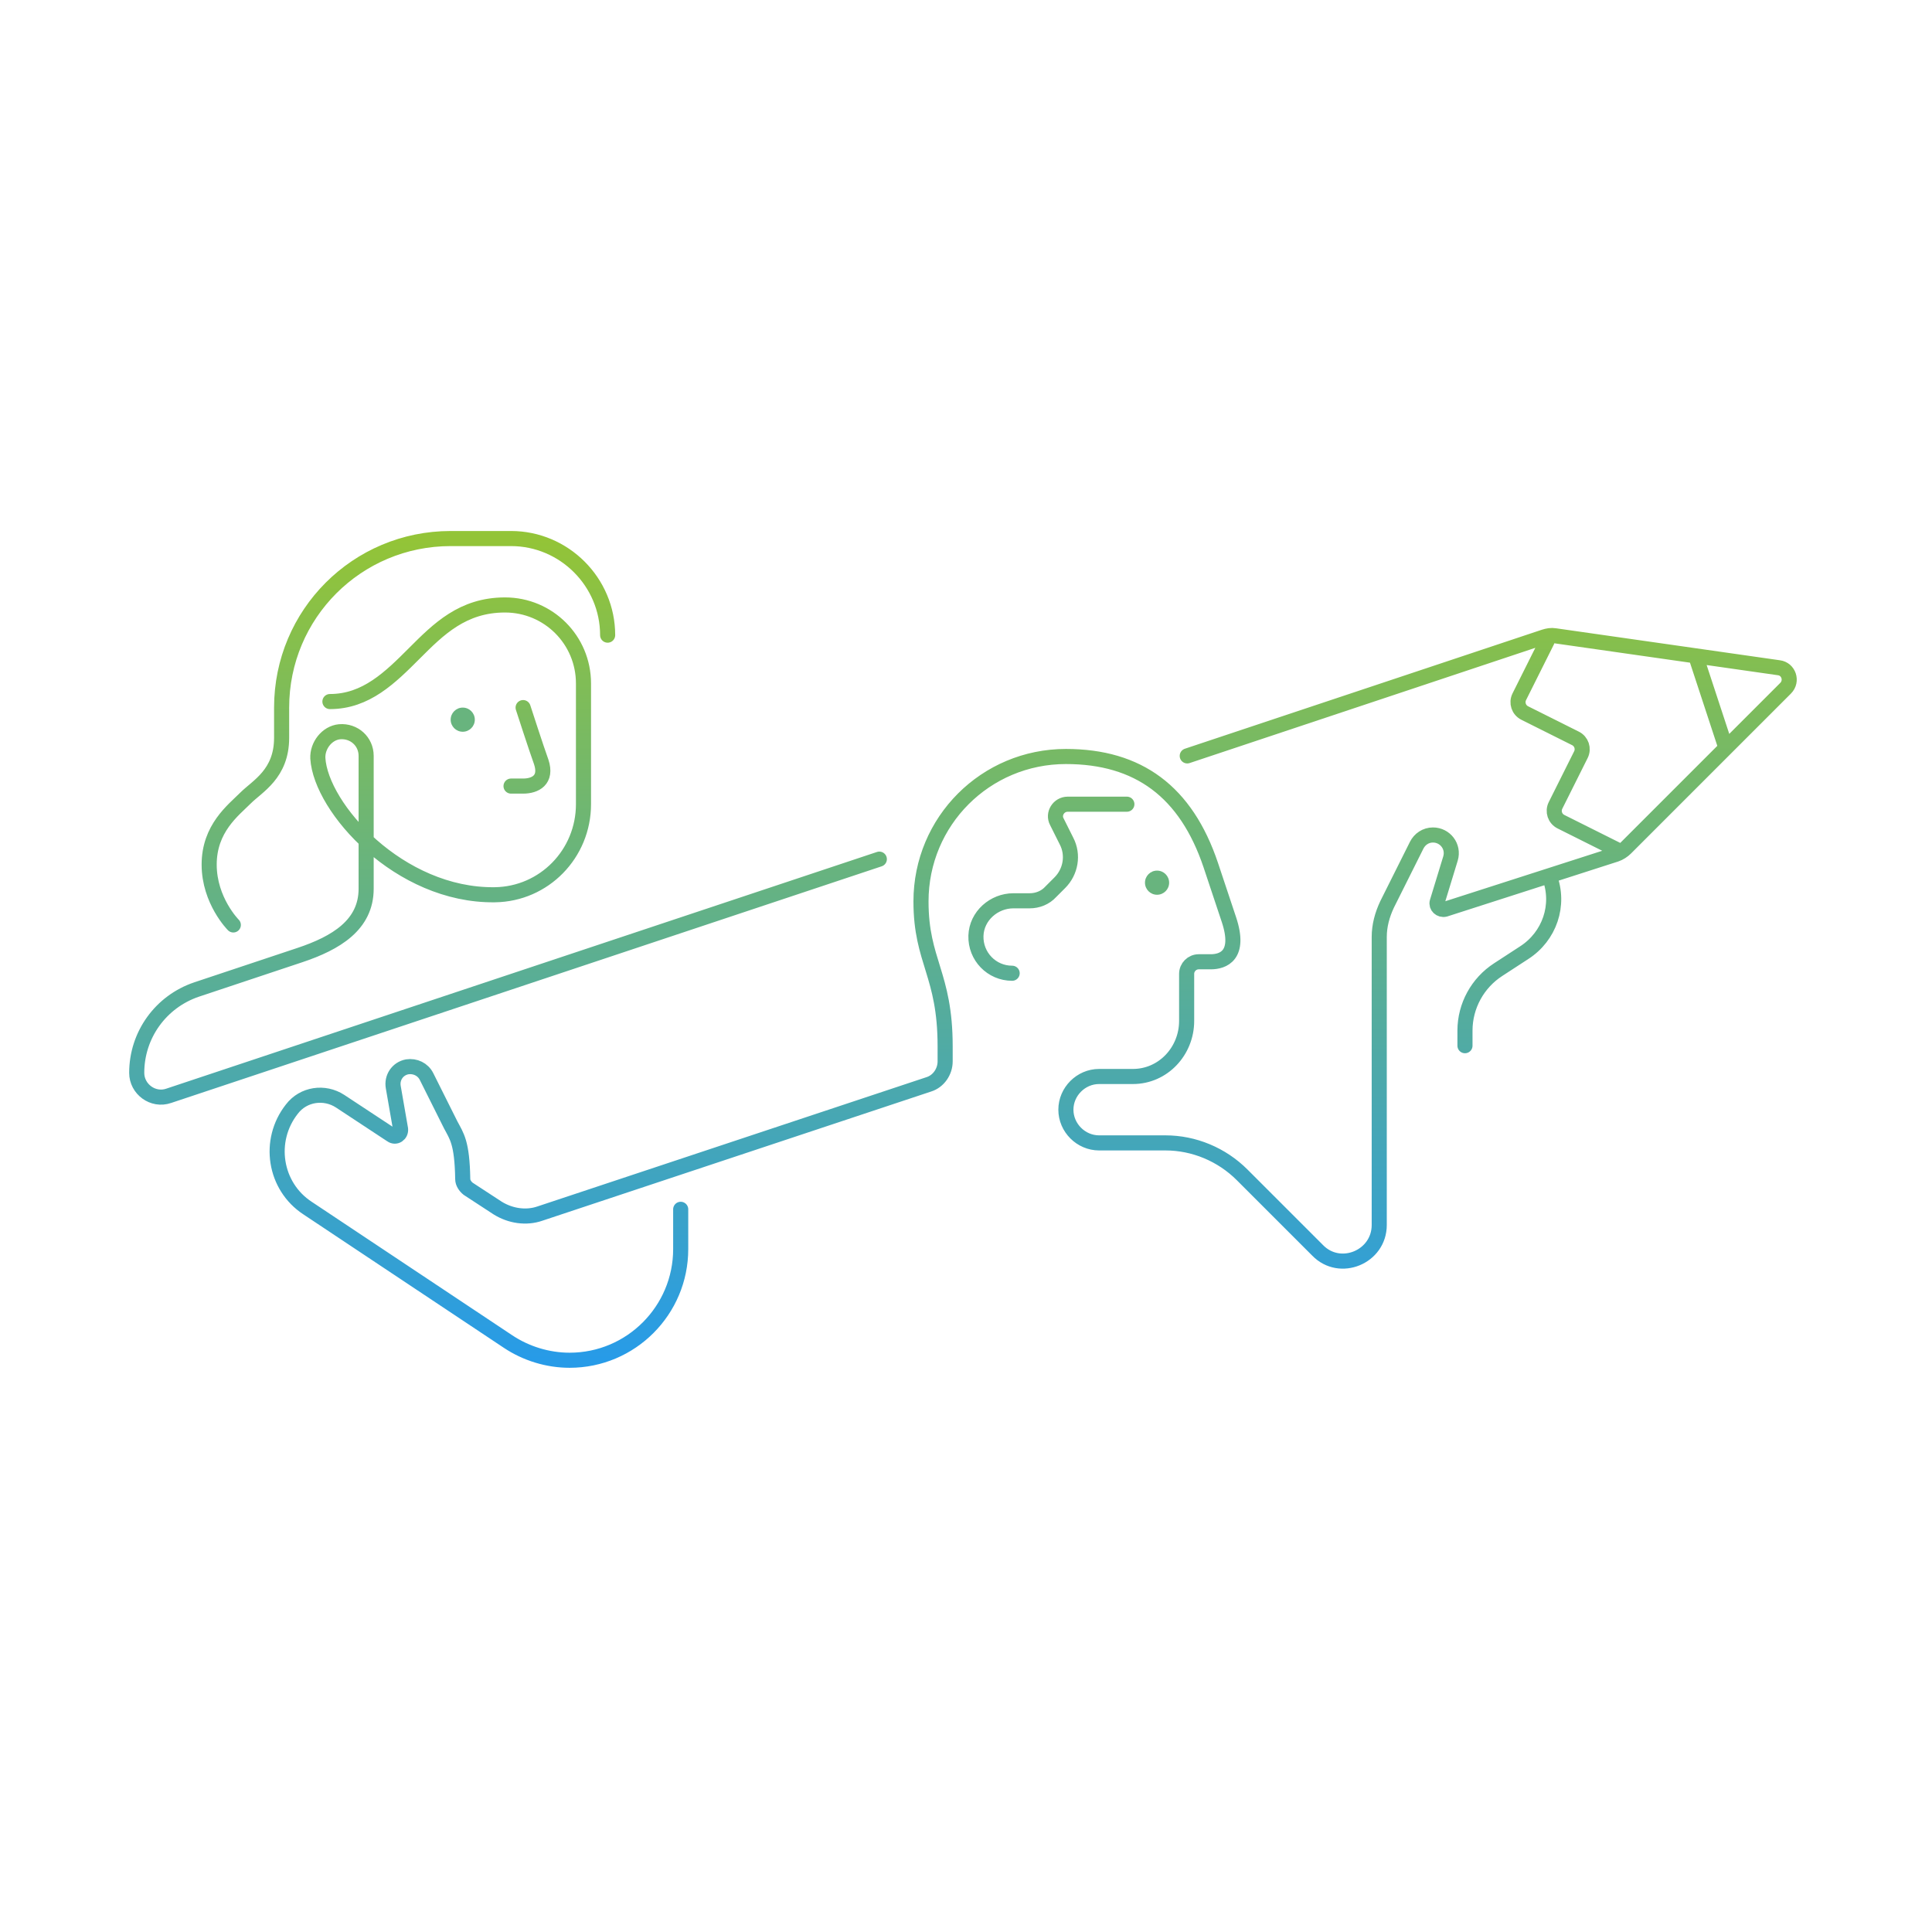 <svg width="320" height="320" viewBox="0 0 320 320" fill="none" xmlns="http://www.w3.org/2000/svg">
<path d="M86.644 117.2C86.644 117.2 88.844 124 89.644 126.2C90.644 129.2 88.644 130.2 86.644 130.2H84.644M54.645 116.2C60.645 116.2 64.644 112.2 68.644 108.2C72.644 104.2 76.644 100.2 83.644 100.2C90.844 100.2 96.644 106 96.644 113.2V133.2C96.644 141.4 90.144 148.1 81.945 148.2C66.144 148.4 53.145 133.8 52.645 125.6C52.544 123.5 54.145 121.4 56.245 121.2C58.645 121 60.645 122.8 60.645 125.2V147.2C60.645 153.2 55.645 156.2 49.645 158.2L32.544 163.9C26.645 165.9 22.645 171.4 22.645 177.7C22.645 180.4 25.345 182.4 27.945 181.5L145.645 142.3M100.645 105.2C100.645 96.4 93.445 89.2 84.644 89.2C79.644 89.2 74.644 89.2 74.644 89.2C59.145 89.2 46.645 101.7 46.645 117.2V122.2C46.645 128.2 42.645 130.2 40.645 132.2C38.645 134.2 34.645 137.2 34.645 143.2C34.645 149.2 38.645 153.2 38.645 153.2M167.645 161.2C164.245 161.2 161.545 158.4 161.645 155C161.745 151.7 164.645 149.2 167.845 149.2H170.545C171.845 149.2 173.145 148.7 174.045 147.7L175.545 146.2C177.345 144.4 177.845 141.6 176.645 139.3L175.045 136.1C174.345 134.8 175.345 133.2 176.845 133.2H186.645M285.645 123.2L281.045 109.2M256.245 106.2L251.645 115.4C251.145 116.4 251.545 117.6 252.545 118.1L260.945 122.3C261.945 122.8 262.345 124 261.845 125L257.645 133.4C257.145 134.4 257.545 135.6 258.545 136.1L267.745 140.7M196.645 125.2L255.745 105.5C256.345 105.3 256.945 105.2 257.545 105.3L294.645 110.6C296.245 110.8 296.945 112.8 295.745 114L269.245 140.5C268.845 140.9 268.245 141.3 267.645 141.5L239.345 150.6C238.545 150.8 237.845 150.1 238.045 149.4L240.245 142.2C240.845 140.2 239.345 138.3 237.345 138.3C236.145 138.3 235.145 139 234.645 140L229.745 149.8C228.945 151.5 228.445 153.3 228.445 155.2V202.9C228.445 208.2 221.945 210.9 218.245 207.1L205.745 194.6C202.345 191.2 197.745 189.3 193.045 189.3H182.045C179.045 189.3 176.545 186.8 176.545 183.8C176.545 180.8 179.045 178.3 182.045 178.3H187.645C192.645 178.3 196.545 174.1 196.545 169.1V161.3C196.545 160.2 197.445 159.3 198.545 159.3H200.545C202.545 159.3 205.545 158.3 203.545 152.3L200.545 143.3C196.445 131.1 188.545 125.3 176.545 125.3C163.245 125.3 152.545 136 152.545 149.3C152.545 159.3 156.545 161.3 156.545 173.3V175.8C156.545 177.5 155.445 179.1 153.845 179.6L89.445 201C87.144 201.8 84.544 201.4 82.445 200.1L77.544 196.9C77.044 196.5 76.644 195.9 76.644 195.3C76.544 189.2 75.644 188.2 74.644 186.3L70.644 178.3C70.044 177.1 68.745 176.5 67.445 176.7C65.844 177 64.844 178.5 65.144 180.1L66.344 187C66.445 187.9 65.544 188.5 64.844 188L56.344 182.4C53.745 180.7 50.245 181.2 48.344 183.7C44.245 188.9 45.444 196.5 50.944 200.1L84.144 222.2C87.144 224.2 90.745 225.3 94.344 225.3C104.545 225.3 112.745 217 112.745 206.9C112.745 203.2 112.745 200.3 112.745 200.3M256.645 145.2C258.445 149.9 256.645 155.1 252.445 157.8L248.145 160.6C244.745 162.8 242.645 166.6 242.645 170.7V173.2" stroke="url(#paint0_linear_3380_1814)" stroke-width="2.5" stroke-miterlimit="10" stroke-linecap="round" stroke-linejoin="round"/>
<path d="M76.644 121.2C77.749 121.2 78.644 120.305 78.644 119.2C78.644 118.095 77.749 117.2 76.644 117.2C75.54 117.2 74.644 118.095 74.644 119.2C74.644 120.305 75.54 121.2 76.644 121.2Z" fill="#68B47E"/>
<path d="M191.645 148.2C192.749 148.2 193.645 147.305 193.645 146.2C193.645 145.095 192.749 144.2 191.645 144.2C190.54 144.2 189.645 145.095 189.645 146.2C189.645 147.305 190.54 148.2 191.645 148.2Z" fill="#68B47E"/>
<defs>
<linearGradient id="paint0_linear_3380_1814" x1="159.497" y1="89.2" x2="159.497" y2="225.3" gradientUnits="userSpaceOnUse">
<stop stop-color="#93C437"/>
<stop offset="1" stop-color="#279BE8"/>
</linearGradient>
</defs>
</svg>
